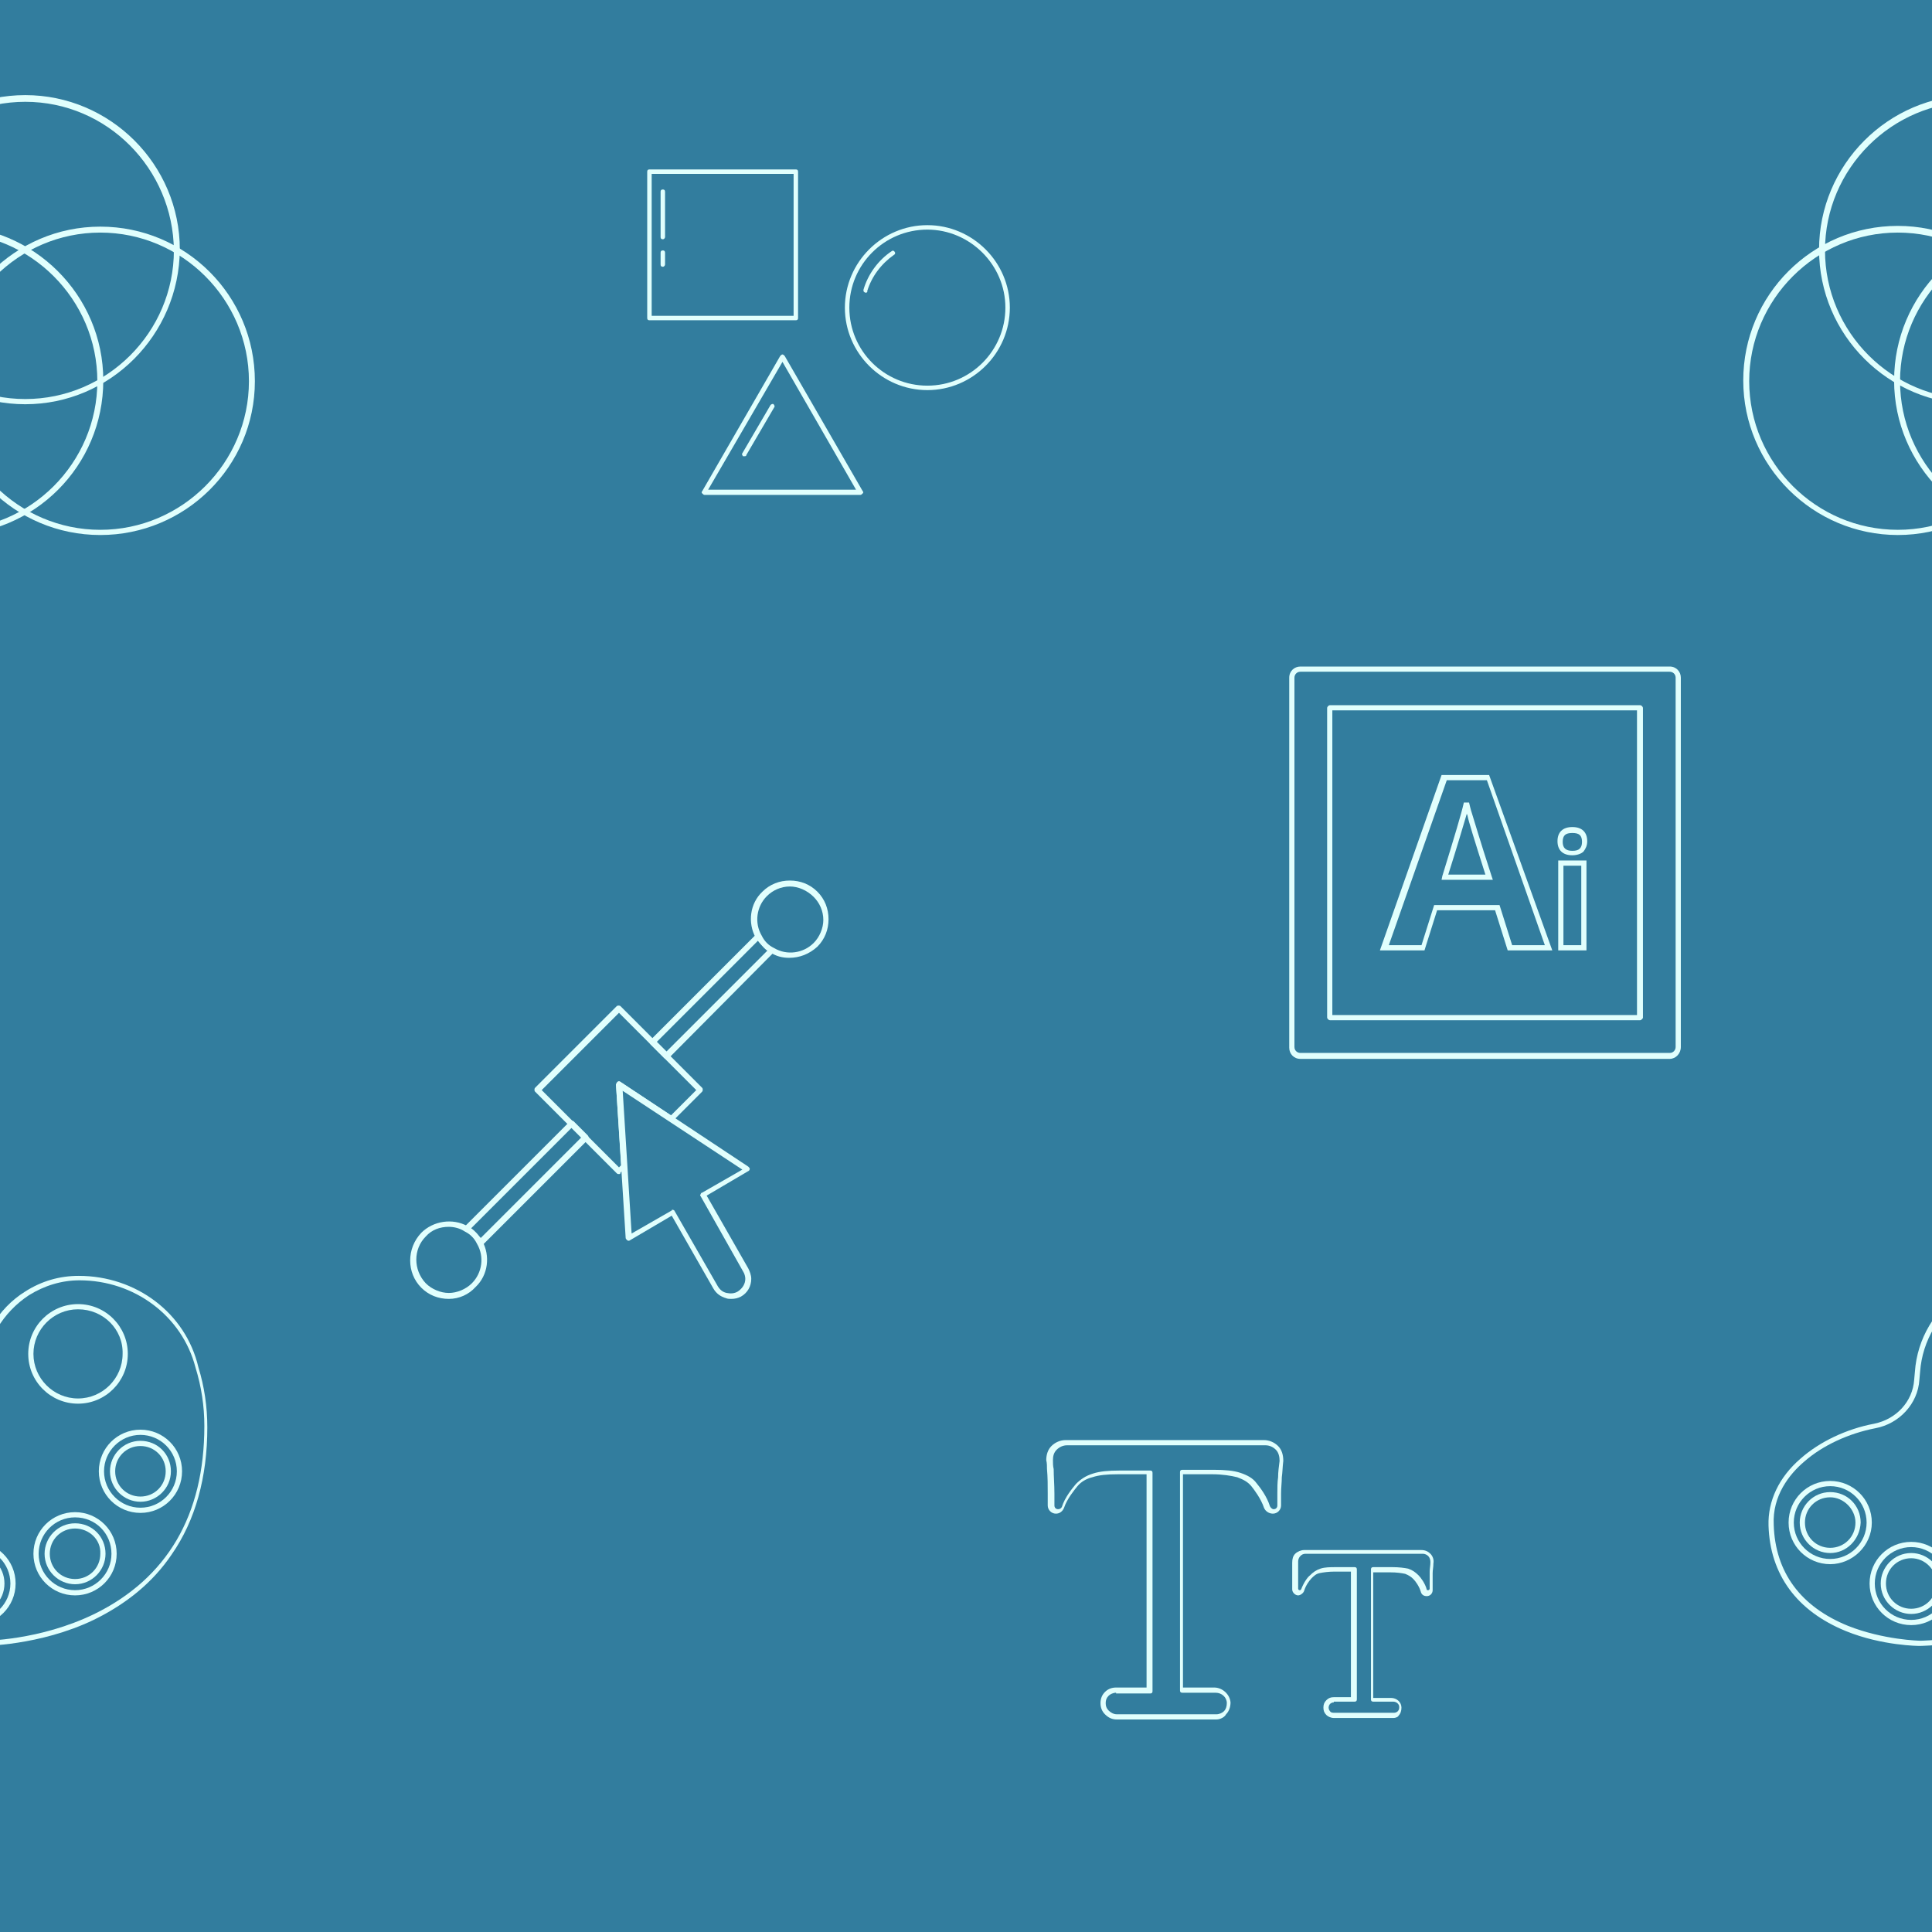 <?xml version="1.0" encoding="utf-8"?>
<!-- Generator: Adobe Illustrator 25.0.1, SVG Export Plug-In . SVG Version: 6.00 Build 0)  -->
<svg version="1.1" id="圖層_1" xmlns="http://www.w3.org/2000/svg" xmlns:xlink="http://www.w3.org/1999/xlink" x="0px" y="0px"
	 viewBox="0 0 260 260" style="enable-background:new 0 0 260 260;" xml:space="preserve">
<style type="text/css">
	.st0{fill:#327D9E;}
	.st1{fill:#E1FFFD;}
	.st2{clip-path:url(#SVGID_2_);}
	.st3{fill:#FFB7A4;}
	.st4{fill:none;}
</style>
<rect x="-0.3" y="-0.3" class="st0" width="260.7" height="260.7"/>
<g>
	<g>
		<g>
			<g>
				<path class="st1" d="M-6.9,72c-11.4,0-20.8-9.3-20.8-20.8s9.3-20.8,20.8-20.8c11.4,0,20.8,9.3,20.8,20.8S4.6,72-6.9,72z
					 M-6.9,31.3c-11,0-20,9-20,20s9,20,20,20s20-9,20-20S4.1,31.3-6.9,31.3z"/>
			</g>
			<g>
				<path class="st1" d="M13.5,72C2,72-7.3,62.7-7.3,51.3S2,30.5,13.5,30.5s20.8,9.3,20.8,20.8S24.9,72,13.5,72z M13.5,31.3
					c-11,0-20,9-20,20s9,20,20,20s20-9,20-20S24.5,31.3,13.5,31.3z"/>
			</g>
		</g>
		<g>
			<path class="st1" d="M3.4,54.4c-11.4,0-20.8-9.3-20.8-20.8c0-11.4,9.3-20.8,20.8-20.8c11.4,0,20.8,9.3,20.8,20.8
				C24.1,45.1,14.8,54.4,3.4,54.4z M3.4,13.7c-11,0-20,9-20,20c0,11,9,20,20,20s20-9,20-20C23.3,22.7,14.4,13.7,3.4,13.7z"/>
		</g>
	</g>
</g>
<g>
	<g>
		<g>
			<g>
				<path class="st1" d="M64.6,167.6C64.6,167.6,64.6,167.6,64.6,167.6c-0.2,0-0.3-0.1-0.3-0.2c-0.2-0.4-0.4-0.7-0.7-1
					c-0.3-0.3-0.6-0.5-1-0.7c-0.1-0.1-0.2-0.2-0.2-0.3c0-0.1,0-0.2,0.1-0.3l14.2-14.2c0.1-0.1,0.4-0.1,0.5,0l1.9,1.9
					c0.1,0.1,0.1,0.2,0.1,0.3c0,0.1,0,0.2-0.1,0.3l-14.2,14.2C64.8,167.6,64.7,167.6,64.6,167.6z M63.4,165.3
					c0.3,0.2,0.5,0.4,0.7,0.6c0.2,0.2,0.4,0.5,0.6,0.7l13.6-13.6l-1.3-1.3L63.4,165.3z"/>
			</g>
			<g>
				<path class="st1" d="M89.7,142.5L89.7,142.5c-0.1,0-0.2,0-0.3-0.1l-1.9-1.9c-0.1-0.1-0.1-0.4,0-0.5l14.2-14.2
					c0.1-0.1,0.2-0.1,0.3-0.1c0.1,0,0.2,0.1,0.3,0.2c0.2,0.4,0.4,0.7,0.7,1c0.3,0.3,0.6,0.5,1,0.7c0.1,0.1,0.2,0.2,0.2,0.3
					c0,0.1,0,0.2-0.1,0.3L90,142.4C89.9,142.5,89.8,142.5,89.7,142.5z M88.4,140.2l1.3,1.3l13.6-13.6c-0.3-0.2-0.5-0.4-0.7-0.6
					c0,0,0,0,0,0c-0.2-0.2-0.4-0.5-0.6-0.7L88.4,140.2z"/>
			</g>
			<g>
				<path class="st1" d="M60.4,174.8c-1.4,0-2.7-0.5-3.7-1.5c-2-2-2-5.3,0-7.4c1.6-1.6,4.2-2,6.2-0.9c0.4,0.2,0.8,0.5,1.1,0.9
					c0,0,0,0,0,0c0.3,0.3,0.6,0.7,0.9,1.1c1.1,2,0.8,4.6-0.9,6.2C63.1,174.2,61.8,174.8,60.4,174.8z M60.4,165.1
					c-1.2,0-2.3,0.4-3.1,1.3c-1.7,1.7-1.7,4.5,0,6.3c0.8,0.8,2,1.3,3.1,1.3s2.3-0.5,3.1-1.3c1.4-1.4,1.7-3.6,0.7-5.3
					c-0.2-0.4-0.4-0.7-0.7-1c-0.3-0.3-0.6-0.5-1-0.7C61.9,165.3,61.1,165.1,60.4,165.1z"/>
			</g>
			<g>
				<path class="st1" d="M106.2,128.9c-0.9,0-1.7-0.2-2.5-0.7c-0.4-0.2-0.8-0.5-1.1-0.9c-0.3-0.3-0.6-0.7-0.9-1.1
					c-1.1-2-0.8-4.6,0.9-6.2c1-1,2.3-1.5,3.7-1.5c0,0,0,0,0,0c1.4,0,2.7,0.5,3.7,1.5l0,0l0,0c1,1,1.5,2.3,1.5,3.7
					c0,1.4-0.5,2.7-1.5,3.7C108.9,128.4,107.6,128.9,106.2,128.9z M106.3,119.3c-1.2,0-2.3,0.5-3.1,1.3c-1.4,1.4-1.7,3.6-0.7,5.3
					c0.2,0.4,0.4,0.7,0.7,1c0.3,0.3,0.6,0.5,1,0.7c1.7,1,3.9,0.7,5.3-0.7c0.8-0.8,1.3-2,1.3-3.1c0-1.2-0.5-2.3-1.3-3.1l0,0
					C108.6,119.8,107.4,119.3,106.3,119.3C106.3,119.3,106.3,119.3,106.3,119.3z"/>
			</g>
			<g>
				<path class="st1" d="M83.3,158c-0.1,0-0.2,0-0.3-0.1l-11-11c-0.1-0.1-0.1-0.4,0-0.5l11-11c0.1-0.1,0.4-0.1,0.5,0l11,11
					c0.1,0.1,0.1,0.4,0,0.5l-3.9,3.9c-0.1,0.1-0.3,0.1-0.5,0l-6.4-4.2l0.6,10.2c0,0.1,0,0.2-0.1,0.3l-0.7,0.7
					C83.5,158,83.4,158,83.3,158z M72.9,146.7l10.4,10.4l0.3-0.3L82.9,146c0-0.1,0.1-0.3,0.2-0.4c0.1-0.1,0.3-0.1,0.4,0l6.8,4.5
					l3.4-3.4l-10.4-10.4L72.9,146.7z"/>
			</g>
		</g>
		<g>
			<path class="st1" d="M98.4,174.8c-0.2,0-0.5,0-0.7-0.1c-0.7-0.2-1.3-0.6-1.7-1.3l-5.6-9.8l-5.6,3.3c-0.1,0.1-0.3,0.1-0.4,0
				c-0.1-0.1-0.2-0.2-0.2-0.3L82.9,146c0-0.1,0.1-0.3,0.2-0.4c0.1-0.1,0.3-0.1,0.4,0l17.2,11.4c0.1,0.1,0.2,0.2,0.2,0.3
				c0,0.1-0.1,0.3-0.2,0.3l-5.6,3.3l5.6,9.8c0.2,0.4,0.4,0.9,0.4,1.4c0,1-0.5,1.9-1.4,2.4C99.3,174.7,98.9,174.8,98.4,174.8z
				 M90.5,162.8c0.1,0,0.3,0.1,0.3,0.2l5.8,10.1c0.3,0.5,0.7,0.8,1.2,0.9c0.5,0.1,1,0.1,1.5-0.2c0.6-0.4,1-1,1-1.7
				c0-0.3-0.1-0.7-0.3-1L94.3,161c-0.1-0.1-0.1-0.2,0-0.3c0-0.1,0.1-0.2,0.2-0.2l5.4-3.1l-16.1-10.6l1.2,19.2l5.4-3.1
				C90.4,162.8,90.5,162.8,90.5,162.8z"/>
		</g>
	</g>
</g>
<g>
	<g>
		<g>
			<path class="st1" d="M-2.4,221.5C-2.4,221.5-2.4,221.5-2.4,221.5c0,0-5,0-9.9-2c-6.6-2.7-10.2-7.6-10.4-14.2
				c-0.1-3.3,1.4-6.5,4.3-9c2.6-2.3,6.2-4,9.9-4.7c3-0.6,5.2-3,5.4-5.9l0.1-1.1c0.3-4.4,2.7-8.5,6.4-10.8c2.2-1.4,4.6-2.1,7.2-2.1
				c7.7,0,14.4,5,16.1,12.3c0.8,2.6,1.2,5.3,1.2,8.1c0,6.7-1.6,12.5-4.8,17.1c-2.5,3.7-6,6.6-10.5,8.8
				C5.3,221.5-2.3,221.5-2.4,221.5z M10.7,172.3c-2.4,0-4.7,0.7-6.8,2c-3.5,2.3-5.8,6.1-6.1,10.3l-0.1,1.1c-0.2,3.2-2.7,5.9-5.9,6.5
				c-3.6,0.7-7.1,2.3-9.6,4.5c-2,1.7-4.3,4.6-4.1,8.5c0.2,6.4,3.6,11,10,13.6c4.8,1.9,9.6,2,9.7,2c0.1,0,7.5,0,14.9-3.6
				c9.8-4.8,14.8-13.3,14.8-25.3c0-2.7-0.4-5.3-1.2-7.9c0,0,0,0,0,0C24.5,177.1,18.1,172.3,10.7,172.3z"/>
		</g>
		<g>
			<path class="st1" d="M10.5,188.9c-3.7,0-6.7-3-6.7-6.7c0-3.7,3-6.7,6.7-6.7s6.7,3,6.7,6.7C17.2,185.9,14.2,188.9,10.5,188.9z
				 M10.5,176.2c-3.3,0-6,2.7-6,6c0,3.3,2.7,6,6,6s6-2.7,6-6C16.6,178.9,13.9,176.2,10.5,176.2z"/>
		</g>
		<g>
			<path class="st1" d="M-14.4,210.5c-3.1,0-5.6-2.5-5.6-5.6c0-3.1,2.5-5.6,5.6-5.6s5.6,2.5,5.6,5.6C-8.8,208-11.3,210.5-14.4,210.5
				z M-14.4,200c-2.7,0-4.9,2.2-4.9,4.9s2.2,4.9,4.9,4.9s4.9-2.2,4.9-4.9S-11.7,200-14.4,200z"/>
		</g>
		<g>
			<path class="st1" d="M-14.4,209c-2.2,0-4.1-1.8-4.1-4.1c0-2.2,1.8-4.1,4.1-4.1s4.1,1.8,4.1,4.1C-10.3,207.2-12.2,209-14.4,209z
				 M-14.4,201.5c-1.9,0-3.4,1.5-3.4,3.4c0,1.9,1.5,3.4,3.4,3.4s3.4-1.5,3.4-3.4C-11,203.1-12.5,201.5-14.4,201.5z"/>
		</g>
		<g>
			<path class="st1" d="M-3.5,218.7c-3.1,0-5.6-2.5-5.6-5.6c0-3.1,2.5-5.6,5.6-5.6s5.6,2.5,5.6,5.6C2.1,216.2-0.4,218.7-3.5,218.7z
				 M-3.5,208.2c-2.7,0-4.9,2.2-4.9,4.9s2.2,4.9,4.9,4.9s4.9-2.2,4.9-4.9S-0.8,208.2-3.5,208.2z"/>
		</g>
		<g>
			<path class="st1" d="M-3.5,217.2c-2.2,0-4.1-1.8-4.1-4.1c0-2.2,1.8-4.1,4.1-4.1s4.1,1.8,4.1,4.1C0.6,215.4-1.2,217.2-3.5,217.2z
				 M-3.5,209.7c-1.9,0-3.4,1.5-3.4,3.4c0,1.9,1.5,3.4,3.4,3.4c1.9,0,3.4-1.5,3.4-3.4C-0.1,211.3-1.6,209.7-3.5,209.7z"/>
		</g>
		<g>
			<path class="st1" d="M10.1,214.7c-3.1,0-5.6-2.5-5.6-5.6c0-3.1,2.5-5.6,5.6-5.6s5.6,2.5,5.6,5.6
				C15.7,212.2,13.2,214.7,10.1,214.7z M10.1,204.2c-2.7,0-4.9,2.2-4.9,4.9s2.2,4.9,4.9,4.9s4.9-2.2,4.9-4.9S12.9,204.2,10.1,204.2z
				"/>
		</g>
		<g>
			<path class="st1" d="M10.1,213.2c-2.2,0-4.1-1.8-4.1-4.1c0-2.2,1.8-4.1,4.1-4.1s4.1,1.8,4.1,4.1
				C14.2,211.3,12.4,213.2,10.1,213.2z M10.1,205.7c-1.9,0-3.4,1.5-3.4,3.4c0,1.9,1.5,3.4,3.4,3.4s3.4-1.5,3.4-3.4
				C13.6,207.2,12,205.7,10.1,205.7z"/>
		</g>
		<g>
			<path class="st1" d="M18.9,203.6c-3.1,0-5.6-2.5-5.6-5.6s2.5-5.6,5.6-5.6s5.6,2.5,5.6,5.6S22,203.6,18.9,203.6z M18.9,193.1
				c-2.7,0-4.9,2.2-4.9,4.9s2.2,4.9,4.9,4.9s4.9-2.2,4.9-4.9S21.6,193.1,18.9,193.1z"/>
		</g>
		<g>
			<path class="st1" d="M18.9,202.1c-2.2,0-4.1-1.8-4.1-4.1c0-2.2,1.8-4.1,4.1-4.1s4.1,1.8,4.1,4.1C23,200.3,21.1,202.1,18.9,202.1z
				 M18.9,194.6c-1.9,0-3.4,1.5-3.4,3.4c0,1.9,1.5,3.4,3.4,3.4c1.9,0,3.4-1.5,3.4-3.4C22.3,196.1,20.8,194.6,18.9,194.6z"/>
		</g>
	</g>
</g>
<g>
	<g>
		<g>
			<path class="st1" d="M224.7,142.5H175c-0.9,0-1.5-0.7-1.5-1.5V91.2c0-0.9,0.7-1.5,1.5-1.5h49.7c0.9,0,1.5,0.7,1.5,1.5v49.7
				C226.2,141.8,225.5,142.5,224.7,142.5z M175,90.4c-0.5,0-0.8,0.4-0.8,0.8v49.7c0,0.5,0.4,0.8,0.8,0.8h49.7c0.5,0,0.8-0.4,0.8-0.8
				V91.2c0-0.5-0.4-0.8-0.8-0.8H175z"/>
		</g>
		<g>
			<path class="st1" d="M220.7,137.3H179c-0.2,0-0.4-0.2-0.4-0.4V95.3c0-0.2,0.2-0.4,0.4-0.4h41.7c0.2,0,0.4,0.2,0.4,0.4v41.7
				C221,137.1,220.9,137.3,220.7,137.3z M179.3,136.6h41v-41h-41V136.6z"/>
		</g>
		<g>
			<g>
				<path class="st1" d="M208.9,127.9h-6l-1.7-5.4h-7.8l-1.7,5.4h-6l8.3-23.6h6.4L208.9,127.9z M203.5,127.2h4.4l-7.8-22.2h-5.4
					l-7.8,22.2h4.4l1.7-5.4h8.8L203.5,127.2z M200.9,118.4H194l0.1-0.5c1.6-5.2,2.6-8.5,2.9-9.9l0.7,0c0.1,0.4,0.2,0.9,0.4,1.5
					c0.2,0.6,1,3.4,2.6,8.3L200.9,118.4z M194.9,117.7h5c-1.5-4.7-2.3-7.3-2.4-7.9c0-0.1-0.1-0.2-0.1-0.3
					C196.9,111.2,196.1,113.9,194.9,117.7z"/>
			</g>
			<g>
				<path class="st1" d="M213.5,127.9h-3.8v-12.1h3.8V127.9z M210.4,127.2h2.4v-10.7h-2.4V127.2z M211.6,115.1c-1.3,0-2-0.7-2-1.9
					c0-1.2,0.7-1.9,2-1.9c1.3,0,2,0.7,2,1.9c0,0.6-0.2,1-0.5,1.4C212.8,114.9,212.2,115.1,211.6,115.1z M211.6,112.1
					c-0.9,0-1.3,0.3-1.3,1.2c0,0.8,0.4,1.2,1.3,1.2c0.5,0,0.8-0.1,1-0.3c0.2-0.2,0.3-0.5,0.3-0.9
					C212.9,112.4,212.5,112.1,211.6,112.1z"/>
			</g>
		</g>
	</g>
</g>
<g>
	<g>
		<g>
			<g>
				<path class="st1" d="M107.1,43.1H87.4c-0.2,0-0.3-0.1-0.3-0.3V23.1c0-0.2,0.1-0.3,0.3-0.3h19.7c0.2,0,0.3,0.1,0.3,0.3v19.7
					C107.4,43,107.3,43.1,107.1,43.1z M87.7,42.5h19.1V23.4H87.7V42.5z"/>
			</g>
			<g>
				<path class="st1" d="M124.8,52.5c-6.1,0-11.1-5-11.1-11.1s5-11.1,11.1-11.1c6.1,0,11.1,5,11.1,11.1S130.9,52.5,124.8,52.5z
					 M124.8,30.9c-5.8,0-10.5,4.7-10.5,10.5s4.7,10.5,10.5,10.5c5.8,0,10.5-4.7,10.5-10.5S130.5,30.9,124.8,30.9z"/>
			</g>
			<g>
				<path class="st1" d="M116.5,39.4C116.5,39.4,116.4,39.4,116.5,39.4c-0.3-0.1-0.3-0.2-0.3-0.4c0.6-2.1,2-4,3.8-5.2
					c0.1-0.1,0.3-0.1,0.4,0.1c0.1,0.1,0.1,0.3-0.1,0.4c-1.7,1.2-3,2.9-3.6,4.9C116.8,39.3,116.6,39.4,116.5,39.4z"/>
			</g>
			<g>
				<path class="st1" d="M115.8,66.6h-21c-0.1,0-0.2-0.1-0.3-0.2c-0.1-0.1-0.1-0.2,0-0.3L105,47.9c0.1-0.1,0.2-0.2,0.3-0.2
					c0.1,0,0.2,0.1,0.3,0.2l10.5,18.2c0.1,0.1,0.1,0.2,0,0.3C116,66.5,115.9,66.6,115.8,66.6z M95.3,65.9h19.9l-9.9-17.2L95.3,65.9z
					"/>
			</g>
			<g>
				<path class="st1" d="M100.2,61.4c-0.1,0-0.1,0-0.2,0c-0.1-0.1-0.2-0.3-0.1-0.4l3.8-6.5c0.1-0.1,0.3-0.2,0.4-0.1
					c0.1,0.1,0.2,0.3,0.1,0.4l-3.8,6.5C100.5,61.3,100.4,61.4,100.2,61.4z"/>
			</g>
		</g>
		<g>
			<path class="st1" d="M89.2,32.2c-0.2,0-0.3-0.1-0.3-0.3v-6.1c0-0.2,0.1-0.3,0.3-0.3c0.2,0,0.3,0.1,0.3,0.3v6.1
				C89.5,32,89.4,32.2,89.2,32.2z"/>
		</g>
		<g>
			<path class="st1" d="M89.2,35.9c-0.2,0-0.3-0.1-0.3-0.3V34c0-0.2,0.1-0.3,0.3-0.3c0.2,0,0.3,0.1,0.3,0.3v1.6
				C89.5,35.7,89.4,35.9,89.2,35.9z"/>
		</g>
	</g>
</g>
<g>
	<defs>
		<rect id="SVGID_1_" x="-163.2" y="808.9" width="115.6" height="172.2"/>
	</defs>
	<clipPath id="SVGID_2_">
		<use xlink:href="#SVGID_1_"  style="overflow:visible;"/>
	</clipPath>
	<g class="st2">
		<g>
			<path class="st3" d="M-142.2,924.1h-29.6c-1.3,0-2.5-0.5-3.4-1.4c-0.9-0.9-1.4-2-1.3-3.2c0-1.2,0.5-2.4,1.4-3.2
				c0.9-0.9,2.1-1.4,3.3-1.4h9.1c0-1.4,0.1-4.4,0.1-6v-57.4h-8.6c-3,0-5.5,0.3-7.4,0.8c-1.8,0.5-3.2,1.4-4.3,2.6
				c-1,1.1-3,3.8-3.9,6.4c-0.4,1.1-1.4,1.8-2.5,1.7c-1.3-0.1-2.4-1.2-2.4-2.5v-3.6c0-2.5,0-4.9-0.1-7.2c0-0.8-0.1-1.7-0.1-2.6
				c-0.1-1.6,0.4-3.1,1.5-4.2c1.1-1.1,2.6-1.8,4.1-1.8c0,0,0,0,0,0c1.5,0,3,0,4.5,0c3.2,0,6.4,0,9.4,0c3,0,5.7,0,8,0
				c2.3,0,4.4,0,6.4,0c1.9,0,4.3,0,7.3,0c3,0,6,0,9,0c3.1,0,6.3,0,9.6,0c1.5,0,3.1,0,4.6,0l0,0c0,0,0,0,0,0c1.6,0,3.1,0.7,4.2,1.8
				c1.1,1.2,1.6,2.7,1.5,4.3l0,0.1c-0.1,1.8-0.3,3.3-0.3,4.8c-0.1,1.5-0.1,3.1-0.2,4.8c0,1.1,0,2.3,0,3.6c0,1.3-1.1,2.4-2.4,2.5
				c-1.1,0.1-2.2-0.7-2.5-1.8c-0.8-2.6-2.8-5.3-3.7-6.4c-1-1.2-2.4-2.1-4.2-2.6c-1.8-0.5-4.3-0.8-7.4-0.8h-8.9v60.5
				c0,0.9,0,2.1,0,2.9h9.3c2.5,0,4.6,1.9,4.8,4.3c0.1,1.3-0.4,2.6-1.3,3.6C-139.8,923.7-141,924.1-142.2,924.1z M-172,916.3
				c-0.9,0-1.7,0.3-2.3,0.9c-0.6,0.6-0.9,1.4-0.9,2.2c0,0.8,0.3,1.6,0.9,2.2c0.6,0.7,1.5,1,2.4,1h29.6c0.9,0,1.7-0.3,2.3-0.9
				c0.7-0.7,1-1.5,0.9-2.5c-0.1-1.7-1.6-3-3.3-3h-10c-0.4,0-0.7-0.3-0.7-0.7c0,0,0-2.3,0-3.6v-61.2c0-0.4,0.3-0.7,0.7-0.7h9.6
				c3.2,0,5.8,0.3,7.8,0.9c2,0.6,3.7,1.6,4.9,3c1.1,1.2,3.1,4.1,4,6.8c0.2,0.5,0.6,0.8,1.1,0.8c0.6,0,1-0.5,1-1.1c0-1.3,0-2.5,0-3.6
				c0-1.7,0.1-3.3,0.2-4.9c0.1-1.5,0.2-3.1,0.3-4.9l0-0.1c0.1-1.2-0.3-2.3-1.1-3.2c-0.8-0.9-1.9-1.4-3.1-1.4l0,0c-1.5,0-3.1,0-4.6,0
				c-3.3,0-6.5,0-9.6,0c-3,0-6,0-9,0c-3,0-5.4,0-7.3,0c-1.9,0-4.1,0-6.4,0c-2.3,0-5,0-8,0c-3,0-6.2,0-9.4,0c-1.5,0-3,0-4.5,0
				c-1.2,0-2.3,0.5-3.1,1.3c-0.8,0.9-1.2,2-1.1,3.1c0.1,0.9,0.1,1.8,0.1,2.7c0.1,2.3,0.1,4.7,0.1,7.3v3.6c0,0.6,0.5,1.1,1,1.1
				c0.5,0,0.9-0.3,1.1-0.8c0.9-2.8,3.1-5.6,4.2-6.9c1.3-1.4,2.9-2.4,5-3c2-0.6,4.6-0.9,7.8-0.9h9.3c0.4,0,0.7,0.3,0.7,0.7v58.1
				c0,2.1-0.1,6.7-0.1,6.8c0,0.4-0.3,0.7-0.7,0.7H-172z"/>
		</g>
		<g>
			<path class="st3" d="M-89.5,923.7h-17.7c-0.8,0-1.7-0.3-2.3-1c-0.6-0.6-0.9-1.3-0.9-2.1c0-0.8,0.3-1.6,0.9-2.1
				c0.6-0.6,1.4-0.9,2.2-0.9h5.2c0-0.9,0-2.5,0-3.3v-34h-4.9c-1.8,0-3.3,0.2-4.3,0.5c-1,0.3-1.8,0.8-2.5,1.5
				c-0.6,0.6-1.8,2.2-2.3,3.7c-0.3,0.8-1,1.3-1.8,1.2c-1-0.1-1.7-0.8-1.7-1.8v-2.1c0-1.5,0-2.9-0.1-4.3c0-0.5,0-1-0.1-1.6
				c-0.1-1,0.3-2,1-2.7c0.7-0.7,1.7-1.2,2.7-1.2c0,0,0,0,0,0c0.9,0,1.8,0,2.7,0c1.9,0,3.8,0,5.6,0c1.8,0,3.4,0,4.8,0
				c1.4,0,2.6,0,3.8,0c1.1,0,2.6,0,4.4,0c3.6,0,7.2,0,11.1-0.1c0.9,0,1.8,0,2.7,0l0,0c0,0,0,0,0,0c1,0,2,0.4,2.7,1.2
				c0.7,0.8,1,1.8,1,2.8c-0.1,1.1-0.2,2-0.2,2.9c0,0.9-0.1,1.8-0.1,2.9c0,0.7,0,1.4,0,2.1c0,1-0.8,1.7-1.7,1.8
				c-0.8,0-1.6-0.5-1.8-1.3c-0.5-1.5-1.6-3.1-2.2-3.7c-0.6-0.7-1.4-1.2-2.4-1.5c-1.1-0.3-2.5-0.5-4.3-0.5h-5v35.8c0,0.4,0,1,0,1.5
				h5.3c1.7,0,3,1.3,3.1,2.9c0.1,0.9-0.3,1.7-0.9,2.4C-87.9,923.4-88.7,923.7-89.5,923.7z M-107.3,919c-0.4,0-0.8,0.2-1.2,0.5
				c-0.3,0.3-0.5,0.7-0.5,1.1c0,0.4,0.2,0.8,0.5,1.1c0.3,0.3,0.8,0.5,1.2,0.5h17.7c0.4,0,0.8-0.2,1.2-0.5c0.3-0.3,0.5-0.8,0.5-1.3
				c-0.1-0.9-0.8-1.5-1.7-1.5h-6c-0.4,0-0.7-0.3-0.7-0.7c0,0,0-1.4,0-2.2v-36.5c0-0.4,0.3-0.7,0.7-0.7h5.7c1.9,0,3.5,0.2,4.7,0.5
				c1.3,0.4,2.3,1,3.1,1.9c0.6,0.8,1.9,2.5,2.4,4.2c0.1,0.2,0.2,0.3,0.4,0.3c0.2,0,0.3-0.2,0.3-0.4c0-0.8,0-1.5,0-2.1
				c0-1,0.1-2,0.1-2.9c0-0.9,0.1-1.9,0.2-2.9c0.1-0.7-0.2-1.3-0.6-1.7c-0.4-0.5-1-0.7-1.6-0.7c0,0,0,0,0,0l0,0c-0.9,0-1.8,0-2.7,0
				c-3.9,0-7.5,0-11.1,0.1c-1.8,0-3.2,0-4.4,0c-1.2,0-2.4,0-3.8,0c-1.4,0-3,0-4.8,0c-1.8,0-3.7,0-5.6,0c-0.9,0-1.8,0-2.7,0
				c0,0,0,0,0,0c-0.6,0-1.2,0.2-1.6,0.7c-0.4,0.5-0.6,1-0.6,1.7c0,0.6,0.1,1.1,0.1,1.6c0.1,1.4,0.1,2.8,0.1,4.3v2.1
				c0,0.2,0.2,0.4,0.3,0.4c0.2,0,0.3-0.1,0.4-0.3c0.6-1.7,1.9-3.4,2.5-4.2c0.8-0.9,1.8-1.5,3.1-1.9c1.2-0.4,2.8-0.5,4.7-0.5h5.6
				c0.4,0,0.7,0.3,0.7,0.7v34.7c0,1.3,0,4,0,4c0,0.4-0.3,0.7-0.7,0.7H-107.3z M-80.9,874.2L-80.9,874.2L-80.9,874.2z"/>
		</g>
	</g>
</g>
<g>
	<g>
		<g>
			<path class="st1" d="M163.7,231.4h-13.4c-0.6,0-1.1-0.2-1.6-0.7c-0.4-0.4-0.6-0.9-0.6-1.5c0-0.6,0.2-1.1,0.6-1.5
				c0.4-0.4,0.9-0.6,1.5-0.6h4.1c0-0.6,0-2,0-2.7v-26h-3.9c-1.4,0-2.5,0.1-3.4,0.4c-0.8,0.2-1.5,0.6-2,1.2c-0.4,0.5-1.4,1.7-1.8,2.9
				c-0.2,0.5-0.6,0.8-1.1,0.8c-0.6,0-1.1-0.5-1.1-1.1v-1.6c0-1.1,0-2.2-0.1-3.3c0-0.4,0-0.8-0.1-1.2c0-0.7,0.2-1.4,0.7-1.9
				c0.5-0.5,1.2-0.8,1.9-0.8c0,0,0,0,0,0c0.7,0,1.4,0,2.1,0c1.4,0,2.9,0,4.3,0c1.4,0,2.6,0,3.6,0c1,0,2,0,2.9,0c0.8,0,2,0,3.3,0
				c1.3,0,2.7,0,4.1,0c1.4,0,2.9,0,4.3,0c0.7,0,1.4,0,2.1,0l0,0c0,0,0,0,0,0c0.7,0,1.4,0.3,1.9,0.8c0.5,0.5,0.7,1.2,0.7,2l0,0
				c-0.1,0.8-0.1,1.5-0.2,2.2c0,0.7-0.1,1.4-0.1,2.2c0,0.5,0,1,0,1.6c0,0.6-0.5,1.1-1.1,1.1c-0.5,0-1-0.3-1.2-0.8
				c-0.4-1.2-1.3-2.4-1.7-2.9c-0.5-0.6-1.1-0.9-1.9-1.2c-0.8-0.2-2-0.4-3.3-0.4h-4v27.4c0,0.4,0,1,0,1.3h4.2c1.1,0,2.1,0.9,2.2,2
				c0,0.6-0.2,1.2-0.6,1.6C164.8,231.1,164.2,231.4,163.7,231.4z M150.2,227.8c-0.4,0-0.8,0.2-1,0.4c-0.3,0.3-0.4,0.6-0.4,1
				c0,0.4,0.1,0.7,0.4,1c0.3,0.3,0.7,0.5,1.1,0.5h13.4c0.4,0,0.8-0.2,1-0.4c0.3-0.3,0.4-0.7,0.4-1.1c0-0.8-0.7-1.4-1.5-1.4h-4.5
				c-0.2,0-0.3-0.1-0.3-0.3c0,0,0-1,0-1.7v-27.7c0-0.2,0.1-0.3,0.3-0.3h4.3c1.4,0,2.6,0.1,3.5,0.4c0.9,0.3,1.7,0.7,2.2,1.4
				c0.5,0.6,1.4,1.8,1.8,3.1c0.1,0.2,0.3,0.4,0.5,0.4c0.3,0,0.5-0.2,0.5-0.5c0-0.6,0-1.1,0-1.6c0-0.8,0-1.5,0.1-2.2
				c0-0.7,0.1-1.4,0.2-2.2l0,0c0-0.5-0.1-1.1-0.5-1.5c-0.4-0.4-0.9-0.6-1.4-0.6l0,0c-0.7,0-1.4,0-2.1,0c-1.5,0-2.9,0-4.3,0
				c-1.4,0-2.7,0-4.1,0c-1.3,0-2.5,0-3.3,0c-0.9,0-1.9,0-2.9,0c-1,0-2.2,0-3.6,0c-1.4,0-2.8,0-4.3,0c-0.7,0-1.4,0-2.1,0
				c-0.5,0-1,0.2-1.4,0.6c-0.4,0.4-0.5,0.9-0.5,1.4c0,0.4,0,0.8,0.1,1.2c0,1,0.1,2.1,0.1,3.3v1.6c0,0.3,0.2,0.5,0.5,0.5
				c0.2,0,0.4-0.1,0.5-0.3c0.4-1.3,1.4-2.5,1.9-3.1c0.6-0.6,1.3-1.1,2.3-1.4c0.9-0.3,2.1-0.4,3.5-0.4h4.2c0.2,0,0.3,0.1,0.3,0.3
				v26.3c0,1,0,3,0,3.1c0,0.2-0.1,0.3-0.3,0.3H150.2z"/>
		</g>
		<g>
			<path class="st1" d="M187.5,231.2h-8c-0.4,0-0.8-0.2-1-0.4c-0.3-0.3-0.4-0.6-0.4-1c0-0.4,0.1-0.7,0.4-1c0.3-0.3,0.6-0.4,1-0.4
				h2.3c0-0.4,0-1.1,0-1.5v-15.4h-2.2c-0.8,0-1.5,0.1-2,0.2c-0.5,0.1-0.8,0.4-1.1,0.7c-0.3,0.3-0.8,1-1,1.7
				c-0.1,0.3-0.5,0.6-0.8,0.6c-0.4,0-0.8-0.4-0.8-0.8v-1c0-0.7,0-1.3,0-1.9c0-0.2,0-0.5,0-0.7c0-0.5,0.1-0.9,0.4-1.2
				c0.3-0.3,0.8-0.5,1.2-0.5c0,0,0,0,0,0c0.4,0,0.8,0,1.2,0c0.9,0,1.7,0,2.5,0c0.8,0,1.5,0,2.2,0c0.6,0,1.2,0,1.7,0c0.5,0,1.2,0,2,0
				c1.6,0,3.3,0,5,0c0.4,0,0.8,0,1.2,0l0,0c0,0,0,0,0,0c0.5,0,0.9,0.2,1.2,0.5c0.3,0.3,0.5,0.8,0.4,1.3c0,0.5-0.1,0.9-0.1,1.3
				c0,0.4,0,0.8,0,1.3c0,0.3,0,0.6,0,1c0,0.4-0.3,0.8-0.8,0.8c-0.4,0-0.7-0.2-0.8-0.6c-0.2-0.7-0.7-1.4-1-1.7
				c-0.3-0.3-0.6-0.5-1.1-0.7c-0.5-0.1-1.1-0.2-2-0.2h-2.3v16.2c0,0.2,0,0.5,0,0.7h2.4c0.8,0,1.4,0.6,1.4,1.3c0,0.4-0.1,0.8-0.4,1.1
				C188.2,231,187.9,231.2,187.5,231.2z M179.5,229.1c-0.2,0-0.4,0.1-0.5,0.2c-0.1,0.1-0.2,0.3-0.2,0.5c0,0.2,0.1,0.4,0.2,0.5
				c0.1,0.2,0.4,0.2,0.6,0.2h8c0.2,0,0.4-0.1,0.5-0.2c0.2-0.2,0.2-0.4,0.2-0.6c0-0.4-0.4-0.7-0.8-0.7h-2.7c-0.2,0-0.3-0.1-0.3-0.3
				c0,0,0-0.6,0-1v-16.5c0-0.2,0.1-0.3,0.3-0.3h2.6c0.9,0,1.6,0.1,2.1,0.2c0.6,0.2,1,0.5,1.4,0.9c0.3,0.3,0.9,1.1,1.1,1.9
				c0,0.1,0.1,0.1,0.2,0.1c0.1,0,0.2-0.1,0.2-0.2c0-0.3,0-0.7,0-1c0-0.5,0-0.9,0-1.3c0-0.4,0.1-0.8,0.1-1.3c0-0.3-0.1-0.6-0.3-0.8
				c-0.2-0.2-0.5-0.3-0.7-0.3c0,0,0,0,0,0l0,0c-0.4,0-0.8,0-1.2,0c-1.8,0-3.4,0-5,0c-0.8,0-1.5,0-2,0c-0.5,0-1.1,0-1.7,0
				c-0.6,0-1.3,0-2.2,0c-0.8,0-1.7,0-2.5,0c-0.4,0-0.8,0-1.2,0c0,0,0,0,0,0c-0.3,0-0.5,0.1-0.7,0.3c-0.2,0.2-0.3,0.5-0.3,0.7
				c0,0.3,0,0.5,0,0.7c0,0.6,0,1.3,0,2v1c0,0.1,0.1,0.2,0.2,0.2c0.1,0,0.1,0,0.2-0.1c0.3-0.8,0.8-1.6,1.2-1.9
				c0.4-0.4,0.8-0.7,1.4-0.9c0.6-0.2,1.3-0.2,2.1-0.2h2.5c0.2,0,0.3,0.1,0.3,0.3v15.7c0,0.6,0,1.8,0,1.8c0,0.2-0.1,0.3-0.3,0.3
				H179.5z M191.4,208.8L191.4,208.8L191.4,208.8z"/>
		</g>
	</g>
</g>
<rect x="337.7" y="808.9" class="st4" width="115.6" height="172.2"/>
<g>
	<g>
		<g>
			<path class="st1" d="M258.3,221.5C258.3,221.5,258.3,221.5,258.3,221.5c0,0-5,0-9.9-2c-6.6-2.7-10.2-7.6-10.4-14.2
				c-0.1-3.3,1.4-6.5,4.3-9c2.6-2.3,6.2-4,9.9-4.7c3-0.6,5.2-3,5.4-5.9l0.1-1.1c0.3-4.4,2.7-8.5,6.4-10.8c2.2-1.4,4.6-2.1,7.2-2.1
				c7.7,0,14.4,5,16.1,12.3c0.8,2.6,1.2,5.3,1.2,8.1c0,6.7-1.6,12.5-4.8,17.1c-2.5,3.7-6,6.6-10.5,8.8
				C266,221.5,258.4,221.5,258.3,221.5z M271.3,172.3c-2.4,0-4.7,0.7-6.8,2c-3.5,2.3-5.8,6.1-6.1,10.3l-0.1,1.1
				c-0.2,3.2-2.7,5.9-5.9,6.5c-3.6,0.7-7.1,2.3-9.6,4.5c-2,1.7-4.3,4.6-4.1,8.5c0.2,6.4,3.6,11,10,13.6c4.8,1.9,9.6,2,9.7,2
				c0.1,0,7.5,0,14.9-3.6c9.8-4.8,14.8-13.3,14.8-25.3c0-2.7-0.4-5.3-1.2-7.9c0,0,0,0,0,0C285.1,177.1,278.8,172.3,271.3,172.3z"/>
		</g>
		<g>
			<path class="st1" d="M271.2,188.9c-3.7,0-6.7-3-6.7-6.7c0-3.7,3-6.7,6.7-6.7s6.7,3,6.7,6.7C277.9,185.9,274.9,188.9,271.2,188.9z
				 M271.2,176.2c-3.3,0-6,2.7-6,6c0,3.3,2.7,6,6,6s6-2.7,6-6C277.3,178.9,274.5,176.2,271.2,176.2z"/>
		</g>
		<g>
			<path class="st1" d="M246.3,210.5c-3.1,0-5.6-2.5-5.6-5.6c0-3.1,2.5-5.6,5.6-5.6s5.6,2.5,5.6,5.6
				C251.9,208,249.3,210.5,246.3,210.5z M246.3,200c-2.7,0-4.9,2.2-4.9,4.9s2.2,4.9,4.9,4.9s4.9-2.2,4.9-4.9S249,200,246.3,200z"/>
		</g>
		<g>
			<path class="st1" d="M246.3,209c-2.2,0-4.1-1.8-4.1-4.1c0-2.2,1.8-4.1,4.1-4.1s4.1,1.8,4.1,4.1C250.3,207.2,248.5,209,246.3,209z
				 M246.3,201.5c-1.9,0-3.4,1.5-3.4,3.4c0,1.9,1.5,3.4,3.4,3.4s3.4-1.5,3.4-3.4C249.7,203.1,248.1,201.5,246.3,201.5z"/>
		</g>
		<g>
			<path class="st1" d="M257.2,218.7c-3.1,0-5.6-2.5-5.6-5.6c0-3.1,2.5-5.6,5.6-5.6c3.1,0,5.6,2.5,5.6,5.6
				C262.8,216.2,260.3,218.7,257.2,218.7z M257.2,208.2c-2.7,0-4.9,2.2-4.9,4.9s2.2,4.9,4.9,4.9c2.7,0,4.9-2.2,4.9-4.9
				S259.9,208.2,257.2,208.2z"/>
		</g>
		<g>
			<path class="st1" d="M257.2,217.2c-2.2,0-4.1-1.8-4.1-4.1c0-2.2,1.8-4.1,4.1-4.1c2.2,0,4.1,1.8,4.1,4.1
				C261.3,215.4,259.4,217.2,257.2,217.2z M257.2,209.7c-1.9,0-3.4,1.5-3.4,3.4c0,1.9,1.5,3.4,3.4,3.4c1.9,0,3.4-1.5,3.4-3.4
				C260.6,211.3,259.1,209.7,257.2,209.7z"/>
		</g>
		<g>
			<path class="st1" d="M270.8,214.7c-3.1,0-5.6-2.5-5.6-5.6c0-3.1,2.5-5.6,5.6-5.6s5.6,2.5,5.6,5.6
				C276.4,212.2,273.9,214.7,270.8,214.7z M270.8,204.2c-2.7,0-4.9,2.2-4.9,4.9s2.2,4.9,4.9,4.9c2.7,0,4.9-2.2,4.9-4.9
				S273.5,204.2,270.8,204.2z"/>
		</g>
		<g>
			<path class="st1" d="M270.8,213.2c-2.2,0-4.1-1.8-4.1-4.1c0-2.2,1.8-4.1,4.1-4.1c2.2,0,4.1,1.8,4.1,4.1
				C274.9,211.3,273.1,213.2,270.8,213.2z M270.8,205.7c-1.9,0-3.4,1.5-3.4,3.4c0,1.9,1.5,3.4,3.4,3.4c1.9,0,3.4-1.5,3.4-3.4
				C274.2,207.2,272.7,205.7,270.8,205.7z"/>
		</g>
		<g>
			<path class="st1" d="M279.5,203.6c-3.1,0-5.6-2.5-5.6-5.6s2.5-5.6,5.6-5.6s5.6,2.5,5.6,5.6S282.6,203.6,279.5,203.6z
				 M279.5,193.1c-2.7,0-4.9,2.2-4.9,4.9s2.2,4.9,4.9,4.9s4.9-2.2,4.9-4.9S282.3,193.1,279.5,193.1z"/>
		</g>
		<g>
			<path class="st1" d="M279.5,202.1c-2.2,0-4.1-1.8-4.1-4.1c0-2.2,1.8-4.1,4.1-4.1s4.1,1.8,4.1,4.1
				C283.6,200.3,281.8,202.1,279.5,202.1z M279.5,194.6c-1.9,0-3.4,1.5-3.4,3.4c0,1.9,1.5,3.4,3.4,3.4s3.4-1.5,3.4-3.4
				C283,196.1,281.4,194.6,279.5,194.6z"/>
		</g>
	</g>
</g>
<g>
	<g>
		<g>
			<g>
				<path class="st1" d="M255.4,72c-11.4,0-20.8-9.3-20.8-20.8s9.3-20.8,20.8-20.8c11.4,0,20.8,9.3,20.8,20.8S266.8,72,255.4,72z
					 M255.4,31.3c-11,0-20,9-20,20s9,20,20,20c11,0,20-9,20-20S266.4,31.3,255.4,31.3z"/>
			</g>
			<g>
				<path class="st1" d="M275.7,72c-11.4,0-20.8-9.3-20.8-20.8s9.3-20.8,20.8-20.8s20.8,9.3,20.8,20.8S287.2,72,275.7,72z
					 M275.7,31.3c-11,0-20,9-20,20s9,20,20,20s20-9,20-20S286.8,31.3,275.7,31.3z"/>
			</g>
		</g>
		<g>
			<path class="st1" d="M265.6,54.4c-11.4,0-20.8-9.3-20.8-20.8c0-11.4,9.3-20.8,20.8-20.8c11.4,0,20.8,9.3,20.8,20.8
				C286.4,45.1,277.1,54.4,265.6,54.4z M265.6,13.7c-11,0-20,9-20,20c0,11,9,20,20,20c11,0,20-9,20-20
				C285.6,22.7,276.7,13.7,265.6,13.7z"/>
		</g>
	</g>
</g>
</svg>

